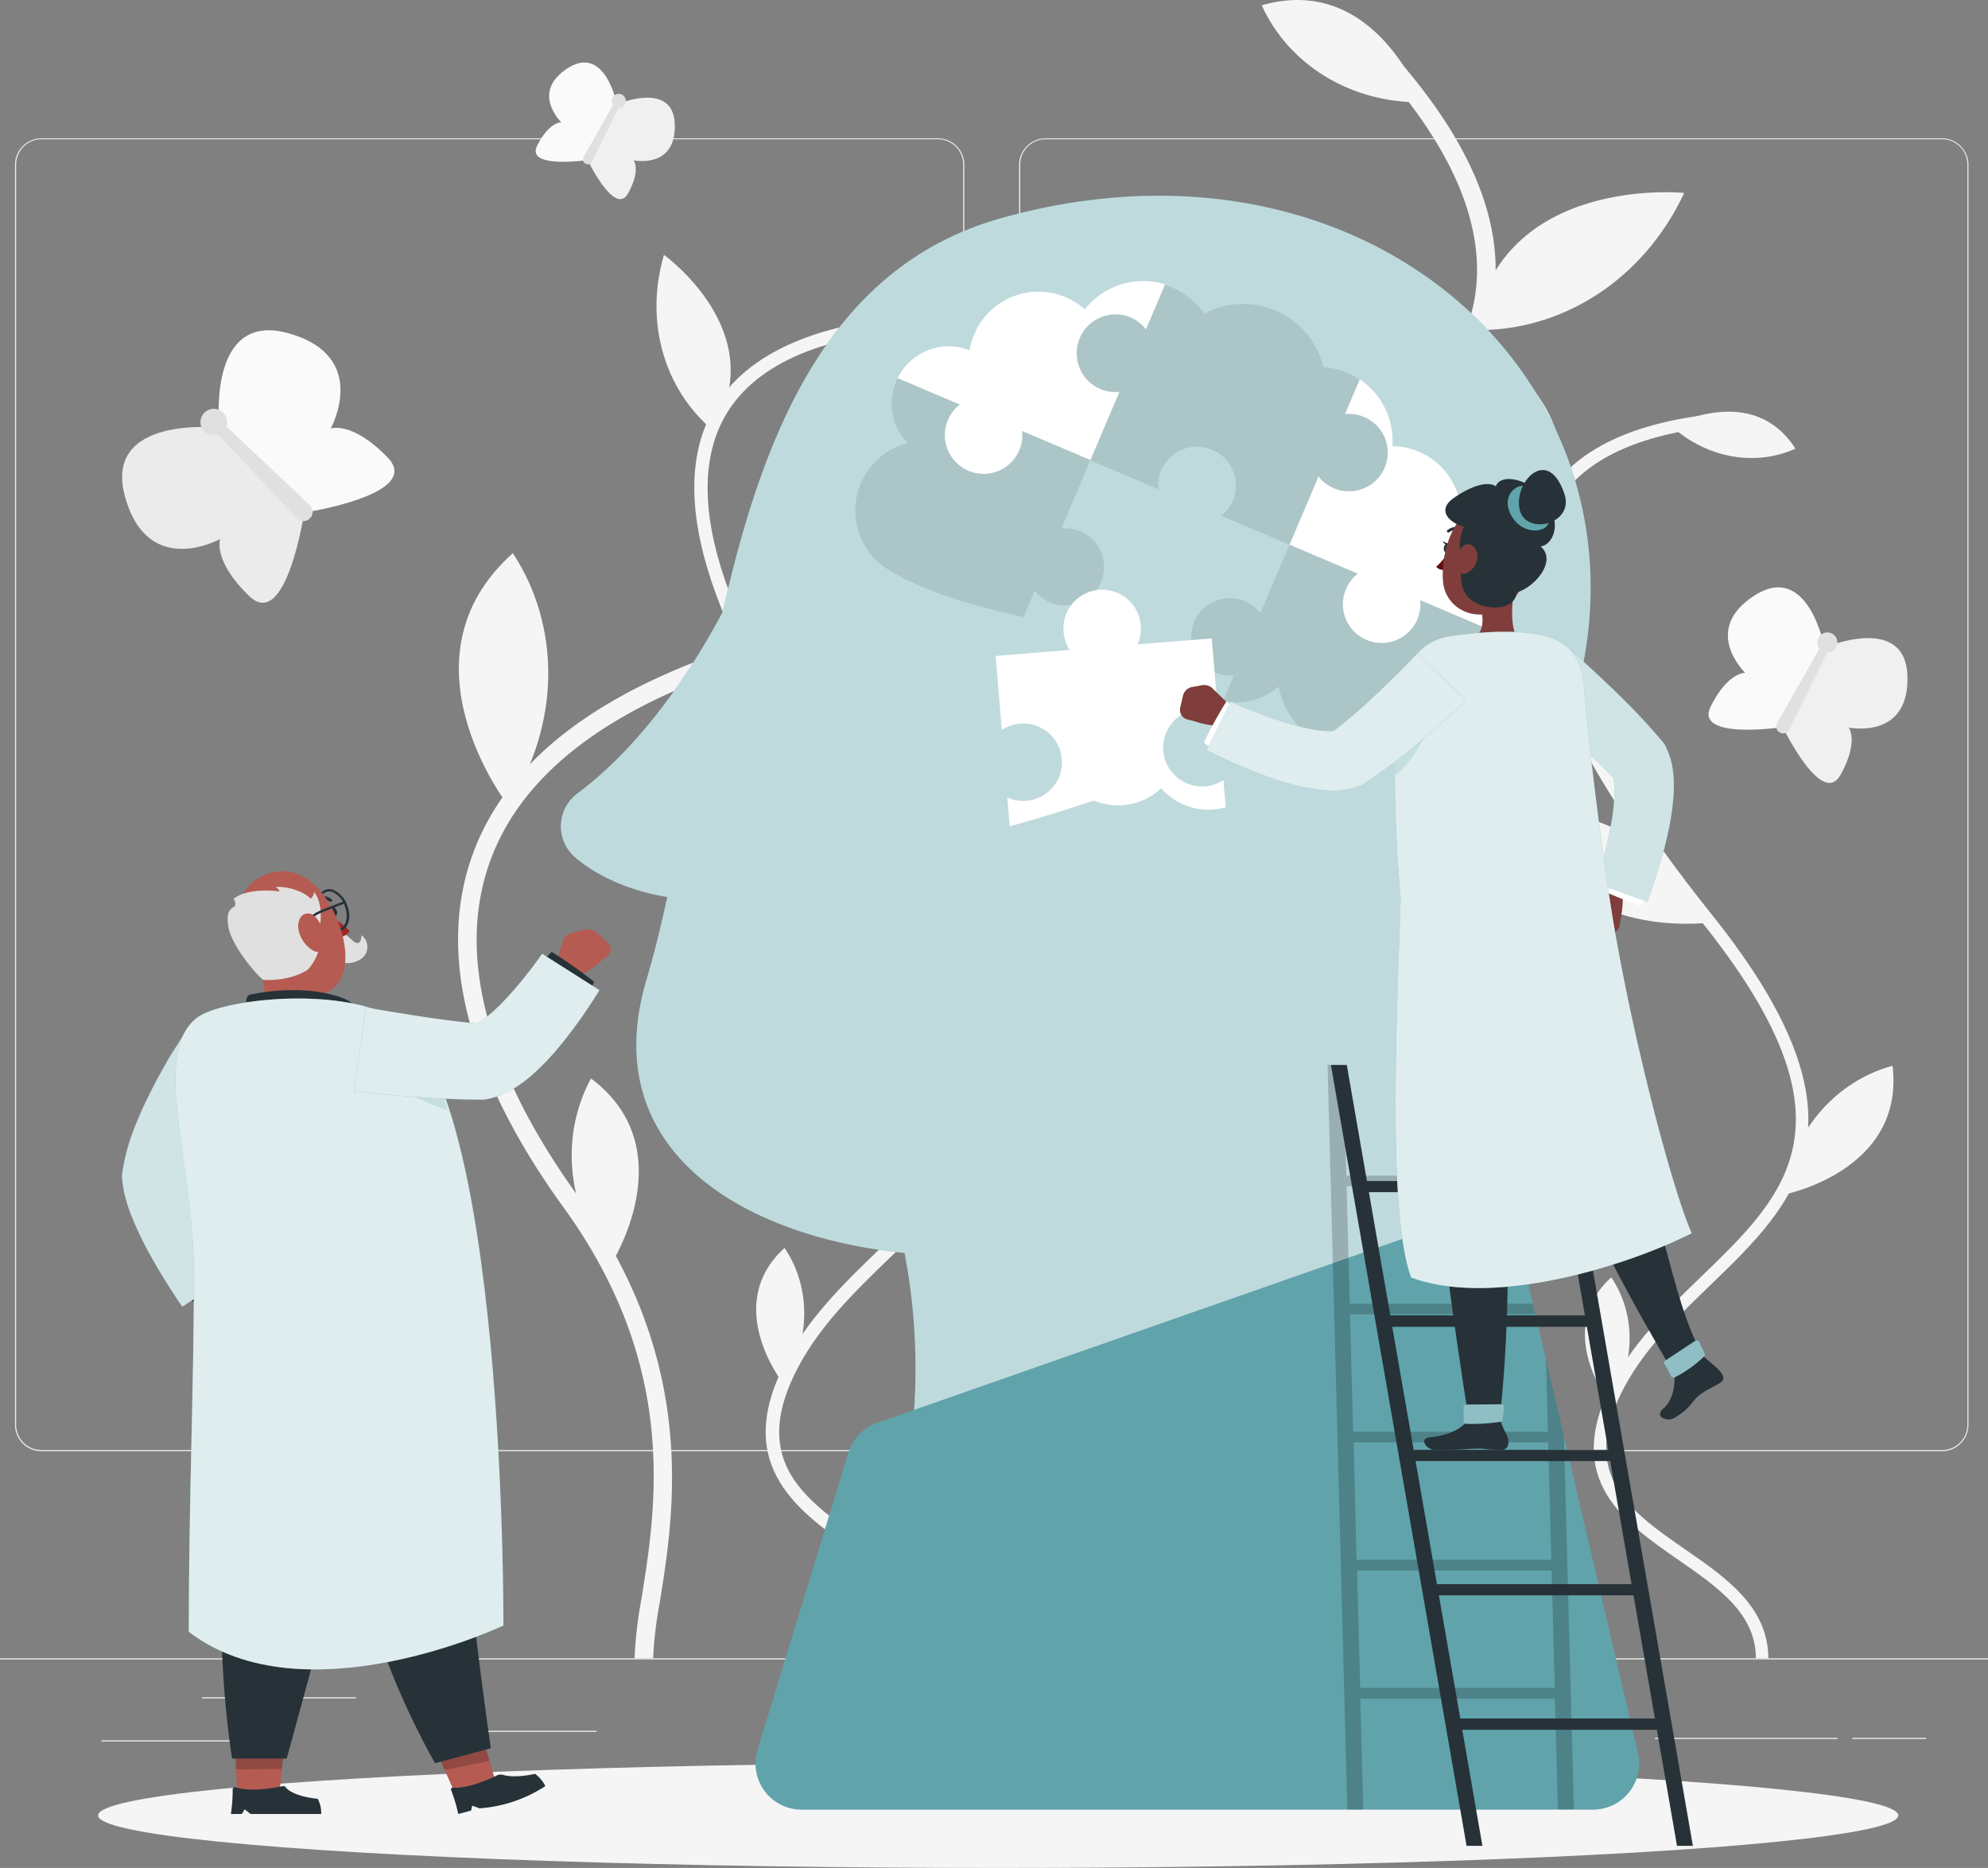 <?xml version="1.0" encoding="UTF-8" standalone="no"?>
<svg
   viewBox="0 0 428.227 402.353"
   version="1.1"
   id="svg4605"
   width="428.227"
   height="402.353"
   xmlns="http://www.w3.org/2000/svg"
   xmlns:svg="http://www.w3.org/2000/svg">
  <rect x="0" y="0" width="428.227" height="402.353" fill="#808080" stroke="none"/>
  <defs
     id="defs4609" />
  <g
     id="freepik--background-complete--inject-56"
     transform="translate(-34.982,-25.207)">
    <rect
       y="382.4"
       width="428.227"
       height="0.25"
       style="fill:#ebebeb;stroke-width:0.925"
       id="rect4369"
       x="34.982" />
    <rect
       x="78.54"
       y="390.79"
       width="33.12"
       height="0.25"
       style="fill:#ebebeb"
       id="rect4371" />
    <rect
       x="133.33"
       y="398"
       width="30.17"
       height="0.25"
       style="fill:#ebebeb"
       id="rect4373" />
    <rect
       x="56.85"
       y="400.07"
       width="38.25"
       height="0.25"
       style="fill:#ebebeb"
       id="rect4375" />
    <rect
       x="434"
       y="399.53"
       width="15.9"
       height="0.25"
       style="fill:#ebebeb"
       id="rect4377" />
    <rect
       x="391.47"
       y="399.53"
       width="39.32"
       height="0.25"
       style="fill:#ebebeb"
       id="rect4379" />
    <rect
       x="250"
       y="390.66"
       width="30.33"
       height="0.25"
       style="fill:#ebebeb"
       id="rect4381" />
    <rect
       x="284.67"
       y="390.66"
       width="72.1"
       height="0.25"
       style="fill:#ebebeb"
       id="rect4383" />
    <path
       d="M 237,337.8 H 43.91 a 5.71,5.71 0 0 1 -5.7,-5.71 V 60.66 A 5.71,5.71 0 0 1 43.91,55 H 237 a 5.71,5.71 0 0 1 5.71,5.71 V 332.09 A 5.71,5.71 0 0 1 237,337.8 Z M 43.91,55.2 a 5.46,5.46 0 0 0 -5.45,5.46 v 271.43 a 5.46,5.46 0 0 0 5.45,5.46 H 237 a 5.47,5.47 0 0 0 5.46,-5.46 V 60.66 A 5.47,5.47 0 0 0 237,55.2 Z"
       style="fill:#ebebeb"
       id="path4385" />
    <path
       d="m 453.31,337.8 h -193.1 a 5.72,5.72 0 0 1 -5.71,-5.71 V 60.66 A 5.72,5.72 0 0 1 260.21,55 h 193.1 a 5.71,5.71 0 0 1 5.69,5.66 v 271.43 a 5.71,5.71 0 0 1 -5.69,5.71 z M 260.21,55.2 a 5.47,5.47 0 0 0 -5.46,5.46 v 271.43 a 5.47,5.47 0 0 0 5.46,5.46 h 193.1 a 5.47,5.47 0 0 0 5.46,-5.46 V 60.66 a 5.47,5.47 0 0 0 -5.46,-5.46 z"
       style="fill:#ebebeb"
       id="path4387" />
    <path
       d="m 175.67,382.4 h -4 a 90.33,90.33 0 0 1 1.51,-12.94 c 3.18,-19.91 8,-50 -16.88,-84.29 C 141.58,264.88 126.36,234.92 137.48,207.46 147.7,182.22 178.15,165 228,156.24 299.36,143.71 342,122.51 351.24,95 356.96,78 349.77,58.48 329.87,37.07 l 2.93,-2.72 c 21,22.56 28.45,43.4 22.23,61.92 -9.75,29 -53.44,51.15 -126.35,64 -48.39,8.5 -77.83,24.91 -87.49,48.78 -10.43,25.76 4.22,54.39 18.35,73.87 25.85,35.64 20.68,67.95 17.59,87.26 a 87.25,87.25 0 0 0 -1.46,12.22 z"
       style="fill:#f5f5f5"
       id="path4389" />
    <path
       d="m 144.45,198.71 c 11.39,-17.6 11.28,-38.72 1,-54.35 -25.56,22.83 -1,54.35 -1,54.35 z"
       style="fill:#f5f5f5"
       id="path4391" />
    <path
       d="m 226.91,158.61 c 24.56,-9.86 50.7,-4.62 67.56,12 -34.47,26.04 -67.56,-12 -67.56,-12 z"
       style="fill:#f5f5f5"
       id="path4393" />
    <path
       d="m 397.77,66.76 c -8.82,18.91 -26.69,30 -45.33,29.53 5.77,-33.58 45.33,-29.53 45.33,-29.53 z"
       style="fill:#f5f5f5"
       id="path4395" />
    <path
       d="m 166.49,297.73 c -9.58,-12.31 -10.85,-28 -4.2,-40.23 20.38,15.28 4.2,40.23 4.2,40.23 z"
       style="fill:#f5f5f5"
       id="path4397" />
    <path
       d="m 341.41,47.24 c -15.6,0.22 -28.88,-8.2 -34.65,-20.89 24.48,-7.06 34.65,20.89 34.65,20.89 z"
       style="fill:#f5f5f5"
       id="path4399" />
    <path
       d="m 415.89,382.4 h -2.68 c 0,-9.63 -8.15,-15.28 -16.78,-21.26 C 385,353.2 372,344.19 381.67,324.33 c 4.68,-9.59 12.36,-17 19.79,-24.17 18.52,-17.88 34.52,-33.32 0.2,-76.22 -31.05,-38.82 -43.25,-69.36 -35.28,-88.32 5.09,-12.1 18.11,-19.28 38.7,-21.34 l 0.26,2.68 c -19.53,2 -31.8,8.58 -36.48,19.7 -7.57,18 4.5,47.6 34.9,85.6 35.85,44.82 18.22,61.83 -0.44,79.84 -7.26,7 -14.77,14.25 -19.23,23.41 -8.67,17.79 2.28,25.38 13.87,33.42 8.82,6.07 17.93,12.44 17.93,23.47 z"
       style="fill:#f5f5f5"
       id="path4401" />
    <path
       d="m 419,282.58 c 2.08,-13.93 11.51,-24.52 23.65,-27.81 2.72,22.83 -23.65,27.81 -23.65,27.81 z"
       style="fill:#f5f5f5"
       id="path4403" />
    <path
       d="m 403.25,223.93 c -8,-15.87 -23.5,-24.83 -39.35,-24 5.77,28.47 39.35,24 39.35,24 z"
       style="fill:#f5f5f5"
       id="path4405" />
    <path
       d="m 357.93,101.79 c -3.95,13.45 0.14,27 9.73,35 12,-19.47 -9.73,-35 -9.73,-35 z"
       style="fill:#f5f5f5"
       id="path4407" />
    <path
       d="m 381.83,327.51 c 5.61,-8.85 5.46,-19.4 0.23,-27.17 -12.64,11.53 -0.23,27.17 -0.23,27.17 z"
       style="fill:#f5f5f5"
       id="path4409" />
    <path
       d="m 395,117 c 7.76,7 18.19,8.69 26.73,4.85 C 412.53,107.41 395,117 395,117 Z"
       style="fill:#f5f5f5"
       id="path4411" />
    <path
       d="m 240.43,382.4 h -2.89 c 0,-10.37 -8.78,-16.46 -18.08,-22.91 -12.34,-8.55 -26.32,-18.25 -15.89,-39.65 5,-10.32 13.3,-18.31 21.3,-26 20,-19.26 37.2,-35.9 0.23,-82.11 -33.46,-41.82 -46.6,-74.72 -38,-95.15 5.48,-13 19.51,-20.76 41.69,-23 l 0.28,2.88 c -21,2.1 -34.26,9.25 -39.3,21.22 -8.15,19.39 4.85,51.28 37.6,92.22 38.62,48.28 19.63,66.6 -0.48,86 -7.82,7.55 -15.9,15.35 -20.71,25.22 -9.34,19.17 2.45,27.35 14.94,36 9.49,6.58 19.31,13.39 19.31,25.28 z"
       style="fill:#f5f5f5"
       id="path4413" />
    <path
       d="m 243.78,274.87 c 2.23,-15 12.39,-26.41 25.47,-30 2.93,24.63 -25.47,30 -25.47,30 z"
       style="fill:#f5f5f5"
       id="path4415" />
    <path
       d="m 226.81,211.69 c -8.62,-17.1 -25.32,-26.75 -42.4,-25.82 6.23,30.63 42.4,25.82 42.4,25.82 z"
       style="fill:#f5f5f5"
       id="path4417" />
    <path
       d="m 178,80.11 c -4.25,14.49 0.15,29 10.49,37.72 C 201.4,96.84 178,80.11 178,80.11 Z"
       style="fill:#f5f5f5"
       id="path4419" />
    <path
       d="m 203.74,323.27 c 6,-9.53 5.87,-20.9 0.24,-29.27 -13.62,12.42 -0.24,29.27 -0.24,29.27 z"
       style="fill:#f5f5f5"
       id="path4421" />
    <path
       d="m 217.92,96.47 c 8.36,7.58 19.59,9.36 28.79,5.23 -9.91,-15.54 -28.79,-5.23 -28.79,-5.23 z"
       style="fill:#f5f5f5"
       id="path4423" />
    <path
       d="m 82.23,117.33 18.28,18.28 c 0,0 -3.86,25.67 -11.83,18 -7.97,-7.67 -6.27,-12.31 -6.27,-12.31 0,0 -15.53,8.7 -20.48,-9.04 -4.95,-17.74 20.3,-14.93 20.3,-14.93 z"
       style="fill:#ebebeb"
       id="path4425" />
    <path
       d="m 82.23,117.33 18.28,18.28 c 0,0 25.68,-3.86 18,-11.83 -7.68,-7.97 -12.3,-6.27 -12.3,-6.27 0,0 8.65,-15.51 -9.05,-20.51 -17.7,-5 -14.93,20.33 -14.93,20.33 z"
       style="fill:#fafafa"
       id="path4427" />
    <circle
       cx="81.04"
       cy="116.14"
       r="2.88"
       style="fill:#e0e0e0"
       id="circle4429" />
    <path
       d="m 101.76,136.85 v 0 a 2,2 0 0 1 -2.84,0 L 80.63,117.39 82.3,115.72 101.71,134 a 2,2 0 0 1 0.05,2.85 z"
       style="fill:#e0e0e0"
       id="path4431" />
    <path
       d="m 428,164.7 -9,17.12 c 0,0 -19.21,2.91 -15.51,-4.48 3.7,-7.39 7.42,-7.2 7.42,-7.2 0,0 -9.6,-9.21 2,-16.66 11.6,-7.45 15.09,11.22 15.09,11.22 z"
       style="fill:#fafafa"
       id="path4433" />
    <path
       d="m 428,164.7 -9,17.12 c 0,0 8.44,17.5 12.45,10.28 4.01,-7.22 1.76,-10.18 1.76,-10.18 0,0 13,2.73 12.65,-11 C 445.51,157.19 428,164.7 428,164.7 Z"
       style="fill:#f0f0f0"
       id="path4435" />
    <path
       d="m 430.51,164.6 a 2.16,2.16 0 1 1 -0.9,-2.92 2.15,2.15 0 0 1 0.9,2.92 z"
       style="fill:#e0e0e0"
       id="path4437" />
    <path
       d="m 418.37,183 v 0 a 1.48,1.48 0 0 1 -0.6,-2 l 9.85,-17.37 1.56,0.83 -8.79,17.92 a 1.48,1.48 0 0 1 -2.02,0.62 z"
       style="fill:#e0e0e0"
       id="path4439" />
    <path
       d="m 167.87,47.68 -6.32,12 c 0,0 -13.44,2 -10.85,-3.13 2.59,-5.13 5.19,-5 5.19,-5 0,0 -6.72,-6.44 1.37,-11.65 8.09,-5.21 10.61,7.78 10.61,7.78 z"
       style="fill:#fafafa"
       id="path4441" />
    <path
       d="m 167.87,47.68 -6.32,12 c 0,0 5.9,12.25 8.71,7.2 2.81,-5.05 1.23,-7.13 1.23,-7.13 0,0 9.11,1.91 8.85,-7.71 -0.26,-9.62 -12.47,-4.36 -12.47,-4.36 z"
       style="fill:#f0f0f0"
       id="path4443" />
    <path
       d="m 169.62,47.6 a 1.51,1.51 0 1 1 -0.63,-2 1.51,1.51 0 0 1 0.63,2 z"
       style="fill:#e0e0e0"
       id="path4445" />
    <path
       d="m 161.12,60.46 v 0 A 1,1 0 0 1 160.7,59 l 6.89,-12.15 1.09,0.57 -6.14,12.58 a 1,1 0 0 1 -1.42,0.46 z"
       style="fill:#e0e0e0"
       id="path4447" />
  </g>
  <g
     id="freepik--Shadow--inject-56"
     transform="translate(-34.982,-25.207)">
    <ellipse
       id="freepik--path--inject-56"
       cx="250"
       cy="416.24"
       rx="193.89"
       ry="11.32"
       style="fill:#f5f5f5" />
  </g>
  <g
     id="freepik--Head--inject-56"
     transform="translate(-34.982,-25.207)">
    <path
       d="M 371.37,184.33 C 398.42,113.92 333.83,48.83 250.58,72.22 c -36.92,10.37 -51.17,46 -59.94,84.82 -5.26,9.94 -16.11,27.77 -31.28,39.07 a 8.82,8.82 0 0 0 -0.43,13.82 c 6.61,5.56 14.85,7.69 19.78,8.49 -1.35,6.25 -2.81,12.24 -4.48,17.85 -10.83,36.5 20.39,55.28 55.6,58.83 a 132,132 0 0 1 1.94,35.37 c -1.21,15.58 13,27.91 28.33,24.82 l 69,-13.93 a 23.68,23.68 0 0 0 18.93,-25.24 564.57,564.57 0 0 1 -0.16,-89.87 c 7.99,-9.44 15.77,-21.83 23.5,-41.92 z"
       style="fill:#60a3ab"
       id="path4452" />
    <path
       d="M 371.37,184.33 C 398.42,113.92 333.83,48.83 250.58,72.22 c -36.92,10.37 -51.17,46 -59.94,84.82 -5.26,9.94 -16.11,27.77 -31.28,39.07 a 8.82,8.82 0 0 0 -0.43,13.82 c 6.61,5.56 14.85,7.69 19.78,8.49 -1.35,6.25 -2.81,12.24 -4.48,17.85 -10.83,36.5 20.39,55.28 55.6,58.83 a 132,132 0 0 1 1.94,35.37 c -1.21,15.58 13,27.91 28.33,24.82 l 69,-13.93 a 23.68,23.68 0 0 0 18.93,-25.24 564.57,564.57 0 0 1 -0.16,-89.87 c 7.99,-9.44 15.77,-21.83 23.5,-41.92 z"
       style="opacity:0.6;fill:#ffffff"
       id="path4454" />
    <path
       d="M 378.08,415 H 207.66 a 9.94,9.94 0 0 1 -9.51,-12.84 l 19.56,-64 a 10,10 0 0 1 6.22,-6.48 l 125.64,-44 a 9.93,9.93 0 0 1 13,7.12 l 25.23,108 a 9.94,9.94 0 0 1 -9.72,12.2 z"
       style="fill:#60a3ab"
       id="path4456" />
    <path
       d="m 268.68,91.87 a 15,15 0 0 0 -24.83,8.79 12.28,12.28 0 0 0 -15.52,6 l 13.39,5.69 a 8.35,8.35 0 1 0 13.44,5.7 l 14.71,6.25 6.25,-14.71 a 8.34,8.34 0 0 1 -8.26,-4.45 8.06,8.06 0 0 1 -0.42,-1 c -0.11,-0.3 -0.2,-0.6 -0.28,-0.91 a 8.29,8.29 0 0 1 -0.24,-1.93 c 0,0 0,0 0,-0.07 a 8.48,8.48 0 0 1 0.67,-3.25 8.34,8.34 0 0 1 14.25,-1.88 l 4.1,-9.65 a 16.07,16.07 0 0 0 -17.25,5.34 z"
       style="fill:#ffffff"
       id="path4458" />
    <path
       d="m 261.23,155 a 8.26,8.26 0 0 0 4.52,0.56 8.33,8.33 0 0 0 -1.34,-16.56 6.79,6.79 0 0 0 -0.78,0 v 0 l 6.24,-14.71 -14.71,-6.25 a 8.27,8.27 0 0 1 -0.61,4.13 8.35,8.35 0 1 1 -12.83,-9.83 l -13.39,-5.69 a 12.27,12.27 0 0 0 2.17,14 15,15 0 0 0 -8.67,23 v 0 l 0.22,0.29 a 15.13,15.13 0 0 0 5.41,4.6 c 6.27,3.81 16.27,7 28,9.58 l 2.44,-5.73 a 8.25,8.25 0 0 0 3.33,2.61 z"
       style="opacity:0.1"
       id="path4460" />
    <path
       d="m 328.82,115 a 8.35,8.35 0 0 1 5,6.44 9.24,9.24 0 0 1 0.1,1.18 v 0.08 A 8.35,8.35 0 0 1 319,127.83 l -6.24,14.7 v 0 l 14.71,6.24 a 8.35,8.35 0 1 0 13.44,5.71 l 13.49,5.73 a 12.32,12.32 0 0 0 -7.14,-15.63 15,15 0 0 0 -12.34,-23.27 16.06,16.06 0 0 0 -5.17,-12.94 16.23,16.23 0 0 0 -1.87,-1.46 l -3.17,7.47 a 8.27,8.27 0 0 1 4.11,0.62 z"
       style="fill:#ffffff"
       id="path4462" />
    <path
       d="m 278.52,93.64 a 8.35,8.35 0 0 0 -10.94,4.42 8.48,8.48 0 0 0 -0.67,3.25 c 0,0 0,0 0,0.07 a 8.29,8.29 0 0 0 0.24,1.93 c 0.08,0.31 0.17,0.61 0.28,0.91 a 8.06,8.06 0 0 0 0.42,1 8.34,8.34 0 0 0 8.26,4.45 v 0 l -6.25,14.71 v 0 l 14.7,6.25 a 8.93,8.93 0 0 1 0,-2 0.17,0.17 0 0 1 0,-0.07 c 0,0 0,-0.09 0,-0.13 a 8.32,8.32 0 0 1 9.63,-6.88 7.88,7.88 0 0 1 1.86,0.54 v 0 a 8.35,8.35 0 0 1 4.52,10.91 8.25,8.25 0 0 1 -1.78,2.63 9.72,9.72 0 0 1 -0.76,0.68 l 14.71,6.24 6.24,-14.7 a 8.35,8.35 0 0 0 14.92,-5.13 v -0.08 a 9.24,9.24 0 0 0 -0.1,-1.18 8.31,8.31 0 0 0 -9.11,-7 v 0 l 3.17,-7.47 a 16,16 0 0 0 -7.8,-2.72 17.79,17.79 0 0 0 -25.65,-11.5 16.12,16.12 0 0 0 -8.48,-6.17 l -4.1,9.65 a 8.34,8.34 0 0 0 -3.31,-2.61 z"
       style="opacity:0.1"
       id="path4464" />
    <path
       d="m 340.27,158.62 a 8.35,8.35 0 1 1 -12.82,-9.84 l -14.71,-6.24 -6.25,14.71 c -0.16,-0.21 -0.35,-0.4 -0.53,-0.6 a 8.14,8.14 0 0 0 -2.78,-1.94 8.35,8.35 0 0 0 -7.29,15 c 0.24,0.13 0.5,0.26 0.76,0.37 a 8.39,8.39 0 0 0 4.13,0.62 v 0 l -2.31,5.43 a 13.62,13.62 0 0 0 10.14,-1.72 13.84,13.84 0 0 0 1.79,-1.33 17.62,17.62 0 0 0 2.32,5.94 17.93,17.93 0 0 0 33.11,-11 12.31,12.31 0 0 0 8.55,-7.8 l -13.49,-5.73 a 8.39,8.39 0 0 1 -0.62,4.13 z"
       style="opacity:0.1"
       id="path4466" />
    <g
       style="opacity:0.2"
       id="g4472">
      <polygon
         points="327.26,363.52 327.93,388.81 369.85,388.81 369.18,363.52 "
         style="fill:none"
         id="polygon4468" />
      <polygon
         points="368.44,335.93 326.52,335.93 327.19,361.22 369.12,361.22 "
         style="fill:none"
         id="polygon4470" />
    </g>
  </g>
  <g
     id="freepik--character-1--inject-56"
     transform="translate(-34.982,-25.207)">
    <path
       d="m 88.13,308 0.17,-2.48 a 2.55,2.55 0 0 0 -0.94,-2.26 l -3,-2.23 a 4.25,4.25 0 0 0 -4.38,-0.28 l -1,0.44 c -0.54,4.15 1.61,8.58 1.61,8.58 l 0.48,1.36 a 1.84,1.84 0 0 0 2.77,1 l 2.64,-1.46 A 3.42,3.42 0 0 0 88.13,308 Z"
       style="fill:#b55b52"
       id="path4475" />
    <path
       d="m 83.71,299 1.54,1.25 a 88.78,88.78 0 0 1 -7.81,6.08 17.74,17.74 0 0 0 -1.91,-1.62 z"
       style="fill:#263238"
       id="path4477" />
    <path
       d="m 89.58,258.38 c -0.57,0.73 -1.28,1.71 -1.9,2.6 -0.62,0.89 -1.28,1.83 -1.9,2.75 -1.23,1.86 -2.42,3.74 -3.51,5.62 a 62.86,62.86 0 0 0 -2.92,5.65 27,27 0 0 0 -1.8,5 l 0.09,-1.72 a 5.92,5.92 0 0 0 0.19,1.61 22.75,22.75 0 0 0 0.69,2.41 56.54,56.54 0 0 0 2.18,5.4 c 0.84,1.84 1.78,3.69 2.76,5.53 0.98,1.84 2,3.72 3,5.39 l -12.2,8.05 c -1.41,-2 -2.63,-3.91 -3.87,-5.92 -1.24,-2.01 -2.41,-4 -3.55,-6.12 a 73.36,73.36 0 0 1 -3.21,-6.71 c -0.49,-1.21 -1,-2.47 -1.38,-3.87 a 24.3,24.3 0 0 1 -0.95,-4.91 l -0.06,-0.7 0.15,-1 a 42.22,42.22 0 0 1 2.33,-8.73 80.36,80.36 0 0 1 3.28,-7.46 c 1.15,-2.35 2.37,-4.62 3.64,-6.84 0.63,-1.11 1.28,-2.22 2,-3.31 0.72,-1.09 1.31,-2.13 2.12,-3.35 z"
       style="fill:#60a3ab"
       id="path4479" />
    <path
       d="m 89.58,258.38 c -0.57,0.73 -1.28,1.71 -1.9,2.6 -0.62,0.89 -1.28,1.83 -1.9,2.75 -1.23,1.86 -2.42,3.74 -3.51,5.62 a 62.86,62.86 0 0 0 -2.92,5.65 27,27 0 0 0 -1.8,5 l 0.09,-1.72 a 5.92,5.92 0 0 0 0.19,1.61 22.75,22.75 0 0 0 0.69,2.41 56.54,56.54 0 0 0 2.18,5.4 c 0.84,1.84 1.78,3.69 2.76,5.53 0.98,1.84 2,3.72 3,5.39 l -12.2,8.05 c -1.41,-2 -2.63,-3.91 -3.87,-5.92 -1.24,-2.01 -2.41,-4 -3.55,-6.12 a 73.36,73.36 0 0 1 -3.21,-6.71 c -0.49,-1.21 -1,-2.47 -1.38,-3.87 a 24.3,24.3 0 0 1 -0.95,-4.91 l -0.06,-0.7 0.15,-1 a 42.22,42.22 0 0 1 2.33,-8.73 80.36,80.36 0 0 1 3.28,-7.46 c 1.15,-2.35 2.37,-4.62 3.64,-6.84 0.63,-1.11 1.28,-2.22 2,-3.31 0.72,-1.09 1.31,-2.13 2.12,-3.35 z"
       style="opacity:0.7;fill:#ffffff"
       id="path4481" />
    <polygon
       points="138.39,397.53 127.76,399.72 133.12,411.75 142.01,409.93 "
       style="fill:#b55b52"
       id="polygon4483" />
    <polygon
       points="138.39,397.53 127.75,399.73 130.76,406.46 140.42,404.48 "
       style="opacity:0.2"
       id="polygon4485" />
    <path
       d="m 113.58,359.73 c -5.3,-16.47 -18,-33 -17,-49.26 l 35.41,-0.09 c 0,0 2.31,32.8 3.51,48 1.25,15.76 5.2,43.4 5.2,43.4 l -12,3.22 c 0,0 -16.04,-27.63 -15.12,-45.27 z"
       style="fill:#263238"
       id="path4487" />
    <path
       d="m 133.69,415.93 2.77,-0.73 0.24,-1.06 1.59,0.58 a 29.85,29.85 0 0 0 14.16,-4.79 7.25,7.25 0 0 0 -2.21,-2.64 c 0,0 -4.12,1 -6.86,0.24 a 1.82,1.82 0 0 0 -1.34,0.09 c -1.71,0.84 -6.3,2.91 -9.47,2.63 a 0.4,0.4 0 0 0 -0.41,0.55 33.62,33.62 0 0 1 1.53,5.13 z"
       style="fill:#263238"
       id="path4489" />
    <polygon
       points="96.42,399.02 85.54,399.13 86.06,411.96 95.15,411.89 "
       style="fill:#b55b52"
       id="polygon4491" />
    <polygon
       points="96.42,399.03 85.54,399.13 85.83,406.32 95.71,406.23 "
       style="opacity:0.2"
       id="polygon4493" />
    <path
       d="M 84.59,355.6 C 83.71,339.12 74.51,321.71 78.94,311.14 l 33.89,-0.76 c 0,0 -0.32,31.83 -3.84,47 C 105.33,373.21 96.73,404 96.73,404 H 84.97 c 0,0 -4.8,-29.61 -0.38,-48.4 z"
       style="fill:#263238"
       id="path4495" />
    <path
       d="m 110.89,227.76 c 1.19,1.15 2,0.46 1.93,-1.12 a 3.13,3.13 0 0 1 -0.5,5.37 c -2.22,1.26 -4.72,0.55 -5.59,-0.81 l -0.34,-4.65 c 1.69,-0.86 2.71,-0.5 4.5,1.21 z"
       style="fill:#e0e0e0"
       id="path4497" />
    <path
       d="m 105.93,222.72 1.77,4.55 a 4.15,4.15 0 0 0 2.61,-1.46 10.2,10.2 0 0 0 -4.38,-3.09 z"
       style="fill:#a02724"
       id="path4499" />
    <path
       d="m 106.24,221.83 c 0.21,0.54 0.67,0.86 1,0.71 0.33,-0.15 0.47,-0.69 0.25,-1.23 -0.22,-0.54 -0.67,-0.86 -1,-0.72 -0.33,0.14 -0.49,0.7 -0.25,1.24 z"
       style="fill:#263238"
       id="path4501" />
    <path
       d="m 107.64,225.78 a 2.76,2.76 0 0 1 -1.09,-0.24 5.54,5.54 0 0 1 -2.73,-3.1 c -1,-2.41 -0.42,-4.9 1.19,-5.56 a 2.48,2.48 0 0 1 1.99,0.12 5.54,5.54 0 0 1 2.73,3.1 c 1,2.41 0.42,4.9 -1.19,5.56 a 2.22,2.22 0 0 1 -0.9,0.12 z m -1.78,-8.57 a 1.85,1.85 0 0 0 -0.66,0.13 c -1.36,0.56 -1.77,2.76 -0.91,4.91 v 0 a 5,5 0 0 0 2.46,2.83 2,2 0 0 0 1.55,0.07 c 1.36,-0.56 1.77,-2.76 0.91,-4.91 a 5,5 0 0 0 -2.46,-2.83 2.32,2.32 0 0 0 -0.89,-0.2 z"
       style="fill:#263238"
       id="path4503" />
    <path
       d="m 106.3,219.42 a 0.32,0.32 0 0 1 -0.31,0 2.69,2.69 0 0 0 -2.42,-0.43 0.34,0.34 0 0 1 -0.44,-0.19 0.35,0.35 0 0 1 0.19,-0.45 3.38,3.38 0 0 1 3.06,0.52 0.33,0.33 0 0 1 0.08,0.47 0.28,0.28 0 0 1 -0.16,0.08 z"
       style="fill:#263238"
       id="path4505" />
    <path
       d="m 87,227 c 3,6.47 5.25,10.79 10.2,12.06 9.85,2.52 13,-2.92 12,-10.18 -1,-6.53 -5.77,-16 -13.29,-16 A 9.84,9.84 0 0 0 87,227 Z"
       style="fill:#b55b52"
       id="path4507" />
    <path
       d="m 108.68,243.56 a 6.38,6.38 0 0 0 -3.05,-2.89 5.9,5.9 0 0 1 -0.1,-4 L 90.63,232 c 1.2,4.92 2.14,8.82 0.31,11.21 2.93,1.78 8.3,5 14.15,4.83 5.85,-0.17 4.54,-2.42 3.59,-4.48 z"
       style="fill:#b55b52"
       id="path4509" />
    <path
       d="m 88.32,242.68 c -0.89,-2.84 0.46,-3.22 0.46,-3.22 0,0 9.21,-2.21 17.75,0 8.54,2.21 3.4,5.3 3.4,5.3 z"
       style="fill:#263238"
       id="path4511" />
    <path
       d="m 103.44,226.1 c 0.94,-2.19 1,-6.6 -0.84,-8.8 a 1.84,1.84 0 0 1 -0.72,1.5 c -0.47,-0.7 -3.39,-2.65 -7.5,-2.56 a 2.51,2.51 0 0 1 0.83,1 c 0,0 -6.44,-1.07 -9.92,1.56 0,0 0.74,1 0.2,1.66 -1.27,0.72 -1.79,1.61 -1.28,4.54 0.51,2.93 4,8.06 7.39,11.26 6.34,0.36 9.73,-2.23 9.73,-2.23 0,0 3.67,-3.83 2.11,-7.93 z"
       style="fill:#e0e0e0"
       id="path4513" />
    <path
       d="m 100.36,225.25 h -0.06 a 0.24,0.24 0 0 1 -0.18,-0.3 c 0.4,-1.56 2.48,-3.05 3.83,-3.6 2,-0.85 5.13,-2 5.16,-2 a 0.25,0.25 0 0 1 0.17,0.47 c 0,0 -3.11,1.14 -5.14,2 -1.22,0.5 -3.18,1.88 -3.54,3.26 a 0.26,0.26 0 0 1 -0.24,0.17 z"
       style="fill:#263238"
       id="path4515" />
    <path
       d="m 99.5,226.29 a 6.76,6.76 0 0 0 3,3.7 c 1.78,0.93 2.77,-1 2.37,-3.16 -0.36,-2 -1.71,-4.88 -3.54,-4.87 -1.83,0.01 -2.57,2.28 -1.83,4.33 z"
       style="fill:#b55b52"
       id="path4517" />
    <path
       d="m 113.44,243.11 a 137.47,137.47 0 0 0 -30.24,0.48 10.2,10.2 0 0 0 -8.49,12.15 c 4.7,23.68 2.38,52.21 2.87,56.89 0,0 29.56,7.28 56,-0.65 3.09,-29 -7.31,-53.08 -12.06,-63.1 a 10.16,10.16 0 0 0 -8.08,-5.77 z"
       style="fill:#263238"
       id="path4519" />
    <path
       d="m 84.72,415.93 h 2.36 l 0.6,-1 1.28,1 h 15.21 a 6.54,6.54 0 0 0 -0.75,-3.27 c 0,0 -5.21,-0.39 -6.94,-2.51 a 0.55,0.55 0 0 0 -0.54,-0.22 c -1.4,0.3 -7,1.37 -10.16,0.25 a 0.49,0.49 0 0 0 -0.68,0.47 34.61,34.61 0 0 1 -0.38,5.28 z"
       style="fill:#263238"
       id="path4521" />
    <path
       d="m 119.34,244.16 c -12.27,-6.46 -36.45,-3.73 -41.79,0.17 -10.19,7.45 -0.9,31.6 -0.82,54.65 0.08,23.05 -1.09,49.07 -1.09,77.71 24.87,19 67.78,-1.35 67.78,-1.35 0,0 0.58,-118.18 -24.08,-131.18 z"
       style="fill:#60a3ab"
       id="path4523" />
    <path
       d="m 119.34,244.16 c -12.27,-6.46 -36.45,-3.73 -41.79,0.17 -10.19,7.45 -0.9,31.6 -0.82,54.65 0.08,23.05 -1.09,49.07 -1.09,77.71 24.87,19 67.78,-1.35 67.78,-1.35 0,0 0.58,-118.18 -24.08,-131.18 z"
       style="opacity:0.8;fill:#ffffff"
       id="path4525" />
    <path
       d="m 128.72,256.77 -9.55,1.71 a 46.26,46.26 0 0 0 12.25,5.82 79.7,79.7 0 0 0 -2.7,-7.53 z"
       style="opacity:0.2;fill:#60a3ab"
       id="path4527" />
    <path
       d="m 160.52,225.52 -2.41,0.63 a 2.53,2.53 0 0 0 -1.83,1.61 l -1.14,3.6 a 4.26,4.26 0 0 0 1.14,4.24 l 0.72,0.76 c 4.1,-0.83 7.61,-4.29 7.61,-4.29 l 1.14,-0.88 a 1.85,1.85 0 0 0 0.08,-3 l -2.22,-2 a 3.41,3.41 0 0 0 -3.09,-0.67 z"
       style="fill:#b55b52"
       id="path4529" />
    <path
       d="m 152,232.17 1.8,-1.94 a 99.87,99.87 0 0 1 9.19,6.48 19.06,19.06 0 0 0 -1.22,2.61 z"
       style="fill:#263238"
       id="path4531" />
    <path
       d="m 113.82,242.18 c 2,0.38 4.19,0.75 6.29,1.09 2.1,0.34 4.23,0.68 6.33,1 4.21,0.62 8.43,1.17 12.44,1.49 l -1.73,0.12 c -0.32,0.11 0,0.09 0.54,-0.18 a 11.39,11.39 0 0 0 1.83,-1.21 36.73,36.73 0 0 0 4.23,-3.93 c 1.42,-1.49 2.81,-3.12 4.16,-4.8 0.67,-0.84 1.34,-1.7 2,-2.56 0.66,-0.86 1.31,-1.79 1.85,-2.55 l 12.34,7.84 c -0.73,1.19 -1.35,2.16 -2.05,3.22 -0.7,1.06 -1.38,2.06 -2.1,3.07 -1.43,2 -2.94,4 -4.6,6 a 53,53 0 0 1 -5.64,5.87 28.29,28.29 0 0 1 -3.8,2.86 17.64,17.64 0 0 1 -5.89,2.42 l -0.61,0.13 h -1.11 c -4.73,0 -9.22,-0.28 -13.7,-0.59 q -3.36,-0.24 -6.69,-0.53 c -2.24,-0.2 -4.42,-0.41 -6.71,-0.65 z"
       style="fill:#60a3ab"
       id="path4533" />
    <path
       d="m 113.82,242.18 c 2,0.38 4.19,0.75 6.29,1.09 2.1,0.34 4.23,0.68 6.33,1 4.21,0.62 8.43,1.17 12.44,1.49 l -1.73,0.12 c -0.32,0.11 0,0.09 0.54,-0.18 a 11.39,11.39 0 0 0 1.83,-1.21 36.73,36.73 0 0 0 4.23,-3.93 c 1.42,-1.49 2.81,-3.12 4.16,-4.8 0.67,-0.84 1.34,-1.7 2,-2.56 0.66,-0.86 1.31,-1.79 1.85,-2.55 l 12.34,7.84 c -0.73,1.19 -1.35,2.16 -2.05,3.22 -0.7,1.06 -1.38,2.06 -2.1,3.07 -1.43,2 -2.94,4 -4.6,6 a 53,53 0 0 1 -5.64,5.87 28.29,28.29 0 0 1 -3.8,2.86 17.64,17.64 0 0 1 -5.89,2.42 l -0.61,0.13 h -1.11 c -4.73,0 -9.22,-0.28 -13.7,-0.59 q -3.36,-0.24 -6.69,-0.53 c -2.24,-0.2 -4.42,-0.41 -6.71,-0.65 z"
       style="opacity:0.8;fill:#ffffff"
       id="path4535" />
  </g>
  <g
     id="freepik--character-2--inject-56"
     transform="translate(-34.982,-25.207)">
    <path
       d="m 368,318 0.42,15.6 h -41.96 l -0.68,-25.29 h 39.92 l -0.54,-2.29 h -39.44 l -0.67,-25.29 h 21.24 c 0,-0.77 0,-1.54 0,-2.3 H 325 l -0.64,-23.86 h -3.41 L 325.21,415 h 3.42 L 328,391.11 h 41.92 l 0.64,23.85 H 374 l -2.14,-80.43 z m -41.44,17.9 h 41.92 l 0.67,25.29 h -41.96 z m 1.41,52.88 -0.67,-25.29 h 41.92 l 0.67,25.29 z"
       style="opacity:0.2"
       id="path4538" />
    <path
       d="m 396.22,422.8 h 3.42 L 370.42,254.6 H 367 l 4.34,25 h -41.91 l -4.34,-25 h -3.42 l 29.22,168.2 h 3.41 l -4.34,-25 h 41.92 z m -14.39,-82.89 4.6,26.52 h -41.92 l -4.6,-26.52 z M 339.49,337.49 334.88,311 h 41.92 l 4.61,26.52 z m 32.28,-55.49 4.61,26.53 H 334.46 L 329.85,282 Z m -22.23,113.37 -4.61,-26.53 h 41.92 l 4.61,26.53 z"
       style="fill:#263238"
       id="path4540" />
    <path
       d="m 376.76,224.23 -0.63,-2.11 a 2.56,2.56 0 0 1 0.42,-2.31 l 2.36,-3.06 a 4.77,4.77 0 0 1 4,-1.85 h 1 c 1.3,3.42 0.18,8.08 0.18,8.08 l -0.17,1.36 a 2.13,2.13 0 0 1 -2.35,1.91 l -2.71,-0.3 a 2.47,2.47 0 0 1 -2.1,-1.72 z"
       style="fill:#7f3e3b"
       id="path4542" />
    <path
       d="m 380.12,214.82 -1.12,1.67 a 89.26,89.26 0 0 0 9.41,3.83 17.87,17.87 0 0 1 1.44,-2.14 z"
       style="fill:#ffffff"
       id="path4544" />
    <path
       d="m 372.5,164.53 c 1.84,1.6 3.56,3.15 5.3,4.76 1.74,1.61 3.46,3.22 5.16,4.88 a 138,138 0 0 1 10,10.62 l 0.53,0.64 0.25,0.49 a 16.25,16.25 0 0 1 1.66,5.81 28.55,28.55 0 0 1 0.08,4.68 54.55,54.55 0 0 1 -1.19,8.14 c -0.55,2.58 -1.22,5.07 -2,7.52 -0.78,2.45 -1.52,4.81 -2.46,7.34 l -11,-3.95 c 0.66,-2.06 1.32,-4.38 1.87,-6.58 0.55,-2.2 1,-4.47 1.41,-6.66 a 42.71,42.71 0 0 0 0.64,-6.31 15.47,15.47 0 0 0 -0.16,-2.6 2.66,2.66 0 0 0 -0.35,-1.15 l 0.79,1.13 a 126,126 0 0 0 -9.49,-9 c -1.69,-1.47 -3.41,-2.91 -5.15,-4.34 -1.74,-1.43 -3.52,-2.86 -5.23,-4.19 z"
       style="fill:#60a3ab"
       id="path4546" />
    <path
       d="m 372.5,164.53 c 1.84,1.6 3.56,3.15 5.3,4.76 1.74,1.61 3.46,3.22 5.16,4.88 a 138,138 0 0 1 10,10.62 l 0.53,0.64 0.25,0.49 a 16.25,16.25 0 0 1 1.66,5.81 28.55,28.55 0 0 1 0.08,4.68 54.55,54.55 0 0 1 -1.19,8.14 c -0.55,2.58 -1.22,5.07 -2,7.52 -0.78,2.45 -1.52,4.81 -2.46,7.34 l -11,-3.95 c 0.66,-2.06 1.32,-4.38 1.87,-6.58 0.55,-2.2 1,-4.47 1.41,-6.66 a 42.71,42.71 0 0 0 0.64,-6.31 15.47,15.47 0 0 0 -0.16,-2.6 2.66,2.66 0 0 0 -0.35,-1.15 l 0.79,1.13 a 126,126 0 0 0 -9.49,-9 c -1.69,-1.47 -3.41,-2.91 -5.15,-4.34 -1.74,-1.43 -3.52,-2.86 -5.23,-4.19 z"
       style="opacity:0.7;fill:#ffffff"
       id="path4548" />
    <path
       d="m 361.57,149.87 c -0.85,3.9 -1.77,11.06 0.9,13.66 0,0 -3.73,-0.56 -11.32,4.3 -2.45,-3.26 -0.81,-4.3 -0.81,-4.3 4.37,-1 4.33,-4.27 3.64,-7.3 z"
       style="fill:#7f3e3b"
       id="path4550" />
    <path
       d="m 347.23,143.34 c -0.1,0.52 -0.45,0.9 -0.79,0.85 -0.34,-0.05 -0.54,-0.53 -0.44,-1.06 0.1,-0.53 0.45,-0.9 0.79,-0.84 0.34,0.06 0.54,0.53 0.44,1.05 z"
       style="fill:#263238"
       id="path4552" />
    <path
       d="m 346.92,139.92 a 0.36,0.36 0 0 1 -0.21,-0.11 0.31,0.31 0 0 1 0.07,-0.43 3.22,3.22 0 0 1 2.83,-0.57 0.29,0.29 0 0 1 0.19,0.39 0.32,0.32 0 0 1 -0.4,0.19 2.59,2.59 0 0 0 -2.24,0.47 0.28,0.28 0 0 1 -0.24,0.06 z"
       style="fill:#263238"
       id="path4554" />
    <path
       d="m 346.83,144.31 a 14.68,14.68 0 0 1 -2.48,3 2.23,2.23 0 0 0 1.79,0.66 z"
       style="fill:#630f0f"
       id="path4556" />
    <path
       d="m 346.94,142.34 -1.19,-0.57 c 0,0 0.46,1.09 1.19,0.57 z"
       style="fill:#263238"
       id="path4558" />
    <path
       d="m 364.82,144.29 c -1.44,6.17 -1.91,8.81 -5.63,11.49 -5.6,4 -12.94,0.94 -13.39,-5.52 -0.41,-5.82 2,-14.92 8.6,-16.4 a 8.66,8.66 0 0 1 10.42,10.43 z"
       style="fill:#7f3e3b"
       id="path4560" />
    <path
       d="m 350.34,145.05 c -1.68,-0.4 -0.69,-5.34 0,-6.36 -3.37,-0.95 -5.95,-3.68 -2.1,-6.3 3.85,-2.62 7.21,-3.6 8.95,-2.44 1.05,-3 7.87,-1.65 11.21,3.69 3.17,5.05 0.7,9.09 -1.57,9.26 3.6,3 -1.1,8.77 -5.17,9.93 -0.23,4 -7.14,4.18 -10.27,1.16 -3.13,-3.02 -1.05,-8.94 -1.05,-8.94 z"
       style="fill:#263238"
       id="path4562" />
    <path
       d="m 353.08,146.08 a 4.13,4.13 0 0 1 -2.28,2.62 c -1.39,0.54 -2.29,-1.06 -2.07,-2.78 0.2,-1.55 1.15,-3.7 2.63,-3.49 1.48,0.21 2.21,2.1 1.72,3.65 z"
       style="fill:#7f3e3b"
       id="path4564" />
    <path
       d="m 395.78,330.57 c 4.08,-2.58 3.43,-3.63 5.67,-5.16 1.92,-1.31 2.56,-1.36 4.12,-2.39 1.3,-0.86 0.38,-2.14 -1,-3.38 -0.71,-0.63 -1.64,-1.35 -2.73,-2.39 l -6.2,3.92 c 0.26,2.2 -0.28,5.67 -2.37,7.44 -2.09,1.77 0.88,2.99 2.51,1.96 z"
       style="fill:#263238"
       id="path4566" />
    <path
       d="m 344.07,337.49 c 6.94,0 6.49,-0.21 9.22,-0.26 2,0 1.45,0.26 5.17,0.26 1.57,0 1.71,-1.77 1.13,-3.1 a 23.16,23.16 0 0 1 -1.55,-3.62 h -6.71 c -1.19,2.13 -4.48,3.7 -8.17,4 -2.63,0.16 -1.04,2.72 0.91,2.72 z"
       style="fill:#263238"
       id="path4568" />
    <path
       d="m 342.11,204.91 c 0,0 -0.78,35 1.42,57.22 0,20.86 7.81,68.64 7.81,68.64 0.16,1.07 5.76,0.64 6.7,0 0,0 4.28,-35 -0.56,-68.83 11.46,-35.3 10.57,-57 10.57,-57 z"
       style="fill:#263238"
       id="path4570" />
    <path
       d="m 349.09,204.91 c 0,0 13.44,39.5 19.07,58.9 5.9,20.37 20.45,45.41 27.46,57.36 1.33,0 4.72,-2.12 6.2,-3.92 -7.61,-13.51 -7.82,-32.44 -19.41,-52.54 0.11,-48.25 -7.77,-59.8 -7.77,-59.8 z"
       style="fill:#263238"
       id="path4572" />
    <path
       d="m 393.55,319.07 a 20.87,20.87 0 0 1 1.36,2.5 0.6,0.6 0 0 0 0.79,0.33 26.28,26.28 0 0 0 6.36,-4.53 0.56,0.56 0 0 0 0.11,-0.65 L 401,314.28 a 0.6,0.6 0 0 0 -0.86,-0.26 l -6.48,4.28 a 0.55,0.55 0 0 0 -0.11,0.77 z"
       style="fill:#60a3ab"
       id="path4574" />
    <path
       d="m 393.55,319.07 a 20.87,20.87 0 0 1 1.36,2.5 0.6,0.6 0 0 0 0.79,0.33 26.28,26.28 0 0 0 6.36,-4.53 0.56,0.56 0 0 0 0.11,-0.65 L 401,314.28 a 0.6,0.6 0 0 0 -0.86,-0.26 l -6.48,4.28 a 0.55,0.55 0 0 0 -0.11,0.77 z"
       style="opacity:0.3;fill:#ffffff"
       id="path4576" />
    <path
       d="m 350.24,328.28 c 0,0.73 0.05,2 0,3 a 0.6,0.6 0 0 0 0.56,0.61 40.36,40.36 0 0 0 7.39,-0.44 0.55,0.55 0 0 0 0.46,-0.47 l 0.36,-2.62 a 0.61,0.61 0 0 0 -0.61,-0.68 l -7.65,0.07 a 0.56,0.56 0 0 0 -0.51,0.53 z"
       style="fill:#60a3ab"
       id="path4578" />
    <path
       d="m 350.24,328.28 c 0,0.73 0.05,2 0,3 a 0.6,0.6 0 0 0 0.56,0.61 40.36,40.36 0 0 0 7.39,-0.44 0.55,0.55 0 0 0 0.46,-0.47 l 0.36,-2.62 a 0.61,0.61 0 0 0 -0.61,-0.68 l -7.65,0.07 a 0.56,0.56 0 0 0 -0.51,0.53 z"
       style="opacity:0.3;fill:#ffffff"
       id="path4580" />
    <path
       d="m 339,173.46 c 0.06,2.63 0.13,5.95 0.82,12.22 0.48,5.31 1.12,10.53 2.34,19.23 h 32.53 c -0.93,-7.52 -5.16,-16.1 -1.25,-33 a 6.58,6.58 0 0 0 -5.75,-8.1 c -1.06,-0.1 -2.19,-0.19 -3.34,-0.25 a 101.53,101.53 0 0 0 -13.29,0 c -1.32,0.12 -2.67,0.29 -4,0.47 a 9.42,9.42 0 0 0 -8.06,9.43 z"
       style="fill:#60a3ab"
       id="path4582" />
    <path
       d="m 285.11,195 a 13.41,13.41 0 0 0 3.31,2.74 13.57,13.57 0 0 0 10.58,1.36 l -0.48,-5.88 a 8.34,8.34 0 0 1 -3.94,1.37 8.1,8.1 0 0 1 -0.85,0 8.34,8.34 0 1 1 2.85,-16.23 l 0.74,0.28 L 296,162.73 280,164 v 0 a 9.85,9.85 0 0 0 0.37,-0.95 8.5,8.5 0 0 0 0.34,-3.16 8.35,8.35 0 0 0 -9,-7.63 9,9 0 0 0 -1.9,0.39 8.3,8.3 0 0 0 -5.32,10.57 0.65,0.65 0 0 0 0,0.13 0.14,0.14 0 0 0 0,0.06 8.12,8.12 0 0 0 0.9,1.79 l -15.93,1.31 1.31,15.93 c 0.22,-0.15 0.45,-0.27 0.68,-0.4 a 8.34,8.34 0 1 1 0.52,14.95 l 0.51,6.2 c 5.77,-1.57 11.85,-3.45 18.07,-5.55 A 13.64,13.64 0 0 0 285.11,195 Z"
       style="fill:#ffffff"
       id="path4584" />
    <path
       d="m 291.75,173.19 2.17,-0.39 a 2.54,2.54 0 0 1 2.24,0.68 l 2.77,2.7 a 4.8,4.8 0 0 1 1.39,4.16 l -0.15,0.95 c -3.55,0.89 -8,-0.76 -8,-0.76 l -1.34,-0.33 a 2.14,2.14 0 0 1 -1.63,-2.55 l 0.62,-2.65 a 2.44,2.44 0 0 1 1.93,-1.81 z"
       style="fill:#7f3e3b"
       id="path4586" />
    <path
       d="m 300.71,177.61 -1.53,-1.35 a 91.82,91.82 0 0 0 -4.89,8.91 19.09,19.09 0 0 1 2,1.67 z"
       style="fill:#ffffff"
       id="path4588" />
    <path
       d="m 347.73,162.18 c -7,1 -11.57,5.8 -12.23,21.49 a 329.63,329.63 0 0 0 1.19,35.24 c -1,28.34 -2.66,68.18 2.26,81.47 17.85,6.62 46.87,-2.68 60.43,-9.53 -4.39,-10 -13.43,-44.52 -17.61,-71.67 -2.19,-14.27 -4.89,-36.33 -5.53,-45.44 -0.64,-9.11 -5.38,-10.94 -9.9,-11.85 -4.52,-0.91 -11.1,-0.77 -18.61,0.29 z"
       style="fill:#60a3ab"
       id="path4590" />
    <path
       d="m 347.73,162.18 c -7,1 -11.57,5.8 -12.23,21.49 a 329.63,329.63 0 0 0 1.19,35.24 c -1,28.34 -2.66,68.18 2.26,81.47 17.85,6.62 46.87,-2.68 60.43,-9.53 -4.39,-10 -13.43,-44.52 -17.61,-71.67 -2.19,-14.27 -4.89,-36.33 -5.53,-45.44 -0.64,-9.11 -5.38,-10.94 -9.9,-11.85 -4.52,-0.91 -11.1,-0.77 -18.61,0.29 z"
       style="opacity:0.8;fill:#ffffff"
       id="path4592" />
    <path
       d="m 335.5,183.65 v 0 c -0.09,2.12 -0.12,5.15 -0.08,8.72 5.56,-4.6 8.1,-12.36 8.1,-12.36 z"
       style="opacity:0.2;fill:#60a3ab"
       id="path4594" />
    <path
       d="m 350.76,176.15 c -1.74,1.64 -3.4,3.14 -5.12,4.67 -1.72,1.53 -3.46,3 -5.23,4.49 a 122.62,122.62 0 0 1 -11.35,8.53 l -0.71,0.45 -0.51,0.19 a 16.29,16.29 0 0 1 -6,1 27.51,27.51 0 0 1 -4.66,-0.47 54.53,54.53 0 0 1 -8,-2.11 c -2.5,-0.85 -4.89,-1.8 -7.25,-2.82 -2.36,-1.02 -4.6,-2.06 -7,-3.29 l 5.19,-10.43 c 2,0.89 4.2,1.82 6.32,2.62 2.12,0.8 4.32,1.55 6.46,2.17 a 42.14,42.14 0 0 0 6.19,1.37 15.34,15.34 0 0 0 2.6,0.14 3,3 0 0 0 1.19,-0.21 l -1.22,0.65 a 109.08,109.08 0 0 0 9.53,-8.12 c 1.57,-1.46 3.12,-3 4.65,-4.49 1.53,-1.49 3.07,-3.1 4.48,-4.6 z"
       style="fill:#60a3ab"
       id="path4596" />
    <path
       d="m 350.76,176.15 c -1.74,1.64 -3.4,3.14 -5.12,4.67 -1.72,1.53 -3.46,3 -5.23,4.49 a 122.62,122.62 0 0 1 -11.35,8.53 l -0.71,0.45 -0.51,0.19 a 16.29,16.29 0 0 1 -6,1 27.51,27.51 0 0 1 -4.66,-0.47 54.53,54.53 0 0 1 -8,-2.11 c -2.5,-0.85 -4.89,-1.8 -7.25,-2.82 -2.36,-1.02 -4.6,-2.06 -7,-3.29 l 5.19,-10.43 c 2,0.89 4.2,1.82 6.32,2.62 2.12,0.8 4.32,1.55 6.46,2.17 a 42.14,42.14 0 0 0 6.19,1.37 15.34,15.34 0 0 0 2.6,0.14 3,3 0 0 0 1.19,-0.21 l -1.22,0.65 a 109.08,109.08 0 0 0 9.53,-8.12 c 1.57,-1.46 3.12,-3 4.65,-4.49 1.53,-1.49 3.07,-3.1 4.48,-4.6 z"
       style="opacity:0.8;fill:#ffffff"
       id="path4598" />
    <path
       d="m 363.94,129.93 c -2.22,-0.65 -5.09,1.69 -3.92,5.18 1.17,3.49 4.64,5.14 7.37,4 2.73,-1.14 1.46,-7.76 -3.45,-9.18 z"
       style="fill:#60a3ab"
       id="path4600" />
    <path
       d="m 362.35,135.08 c -1.49,-5.83 6,-14.14 9.61,-3.52 2.22,6.55 -8.18,9.08 -9.61,3.52 z"
       style="fill:#263238"
       id="path4602" />
  </g>
</svg>
